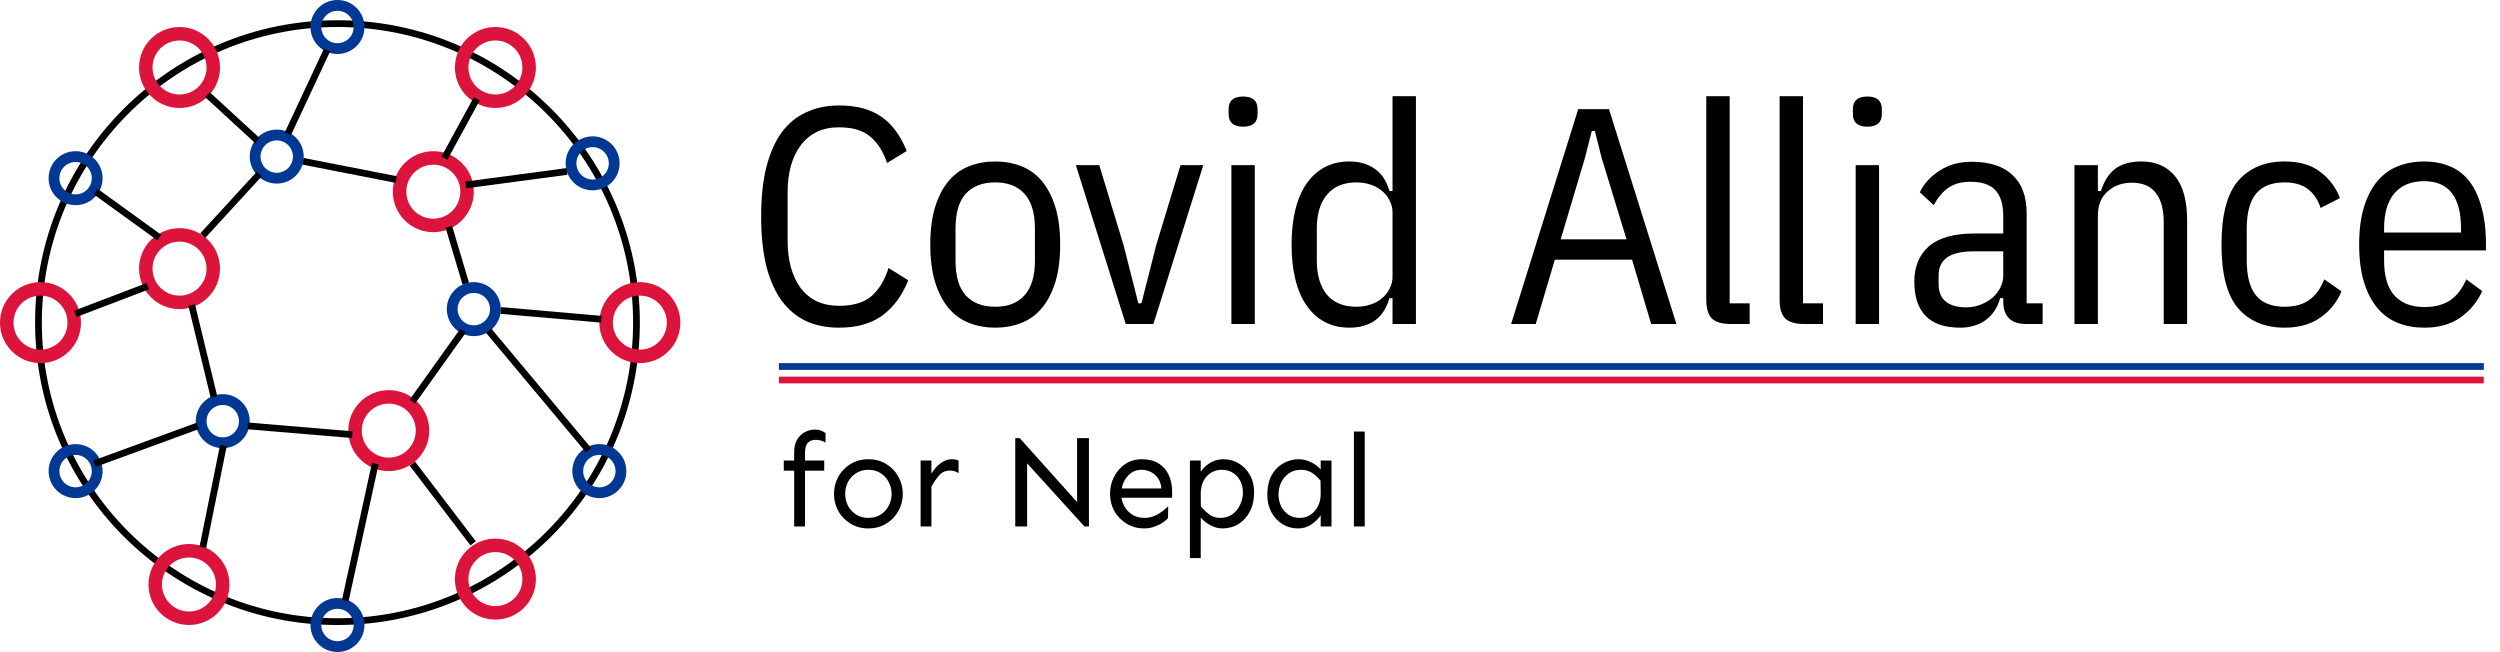 <svg width="1852" height="483" viewBox="0 0 1852 483" fill="none" xmlns="http://www.w3.org/2000/svg">
<circle cx="250" cy="239" r="221.5" stroke="black" stroke-width="5"/>
<circle cx="56" cy="132" r="16" stroke="#003893" stroke-width="8"/>
<circle cx="351" cy="229" r="16" stroke="#003893" stroke-width="8"/>
<circle cx="56" cy="349" r="16" stroke="#003893" stroke-width="8"/>
<circle cx="250" cy="463" r="16" stroke="#003893" stroke-width="8"/>
<circle cx="444" cy="349" r="16" stroke="#003893" stroke-width="8"/>
<circle cx="165" cy="312" r="16" stroke="#003893" stroke-width="8"/>
<circle cx="439" cy="121" r="16" stroke="#003893" stroke-width="8"/>
<circle cx="250" cy="20" r="16" stroke="#003893" stroke-width="8"/>
<circle cx="133" cy="50" r="25" stroke="#DC143C" stroke-width="10"/>
<circle cx="30" cy="239" r="25" stroke="#DC143C" stroke-width="10"/>
<circle cx="288" cy="319" r="25" stroke="#DC143C" stroke-width="10"/>
<circle cx="140" cy="433" r="25" stroke="#DC143C" stroke-width="10"/>
<circle cx="367" cy="429" r="25" stroke="#DC143C" stroke-width="10"/>
<circle cx="133" cy="199" r="25" stroke="#DC143C" stroke-width="10"/>
<circle cx="474" cy="239" r="25" stroke="#DC143C" stroke-width="10"/>
<circle cx="367" cy="50" r="25" stroke="#DC143C" stroke-width="10"/>
<circle cx="321" cy="142" r="25" stroke="#DC143C" stroke-width="10"/>
<circle cx="205" cy="116" r="16" stroke="#003893" stroke-width="8"/>
<line x1="153.692" y1="70.159" x2="190.692" y2="104.159" stroke="black" stroke-width="5"/>
<line x1="242.265" y1="37.059" x2="213.265" y2="99.059" stroke="black" stroke-width="5"/>
<line x1="353.195" y1="73.197" x2="329.195" y2="117.197" stroke="black" stroke-width="5"/>
<path d="M362 245L436 333.5" stroke="black" stroke-width="5"/>
<path d="M345 137L382.5 132L420 127M118 176L71 142" stroke="black" stroke-width="5"/>
<path d="M445.5 236.5L371 230M332.5 168L345 210" stroke="black" stroke-width="5"/>
<path d="M343 245L305.5 297.5M142 226L150.25 260L158.5 294M224.5 119.5L293.5 133M183.5 315.5L261 322M150.25 174.5L192 129M305.5 343.5L350.5 402.5M165.5 330L150.25 405.5M55.75 232.5L109.5 212M70 343.5L146.5 315.5M278 343.5L255.75 445" stroke="black" stroke-width="5"/>
<path d="M610.594 341.172V348.691H596.336V390H588.328V348.691H580.613V341.172H588.328V334.922C588.328 331.081 589.077 327.956 590.574 325.547C592.072 323.073 593.992 321.25 596.336 320.078C598.68 318.841 601.056 318.223 603.465 318.223C606.785 318.223 609.487 319.102 611.57 320.859V327.891C610.594 327.24 609.422 326.719 608.055 326.328C606.688 325.938 605.32 325.775 603.953 325.84C601.544 325.905 599.656 326.686 598.289 328.184C596.987 329.616 596.336 332.155 596.336 335.801V341.172H610.594ZM643.309 340.195C648.257 340.195 652.651 341.367 656.492 343.711C660.333 346.055 663.328 349.18 665.477 353.086C667.69 356.992 668.797 361.257 668.797 365.879C668.797 370.501 667.69 374.766 665.477 378.672C663.328 382.513 660.333 385.605 656.492 387.949C652.651 390.293 648.257 391.465 643.309 391.465C638.361 391.465 633.966 390.293 630.125 387.949C626.284 385.605 623.257 382.513 621.043 378.672C618.895 374.766 617.82 370.501 617.82 365.879C617.82 361.257 618.895 356.992 621.043 353.086C623.257 349.18 626.284 346.055 630.125 343.711C633.966 341.367 638.361 340.195 643.309 340.195ZM643.309 348.008C639.858 348.008 636.831 348.854 634.227 350.547C631.622 352.174 629.604 354.355 628.172 357.09C626.805 359.759 626.121 362.689 626.121 365.879C626.121 369.004 626.805 371.934 628.172 374.668C629.604 377.337 631.622 379.518 634.227 381.211C636.831 382.839 639.858 383.652 643.309 383.652C646.824 383.652 649.852 382.839 652.391 381.211C654.995 379.518 656.98 377.337 658.348 374.668C659.78 371.934 660.496 369.004 660.496 365.879C660.496 362.689 659.78 359.759 658.348 357.09C656.98 354.355 654.995 352.174 652.391 350.547C649.852 348.854 646.824 348.008 643.309 348.008ZM689.988 341.172V350.938C691.876 347.682 694.155 345.078 696.824 343.125C699.493 341.172 702.228 340.195 705.027 340.195C706.915 340.195 708.608 340.521 710.105 341.172V350.449C708.022 349.212 705.939 348.594 703.855 348.594C700.535 348.594 697.833 349.766 695.75 352.109C693.732 354.453 691.811 357.253 689.988 360.508V390H681.98V341.172H689.988ZM806.688 324.57V390H803.367L760.887 343.223V390H752.098V324.57H755.418L797.898 371.934V324.57H806.688ZM845.848 340.195C850.861 340.195 855.027 341.237 858.348 343.32C861.668 345.404 864.142 348.236 865.77 351.816C867.462 355.397 868.309 359.434 868.309 363.926V368.711H830.809C831.199 371.445 832.143 373.952 833.641 376.23C835.138 378.509 837.091 380.332 839.5 381.699C841.909 383.001 844.676 383.652 847.801 383.652C851.316 383.652 854.604 382.773 857.664 381.016C860.724 379.193 863.296 377.207 865.379 375.059L865.281 383.75C864.37 384.857 863.003 386.029 861.18 387.266C859.422 388.438 857.371 389.414 855.027 390.195C852.749 391.042 850.34 391.465 847.801 391.465C842.853 391.465 838.458 390.293 834.617 387.949C830.776 385.605 827.749 382.513 825.535 378.672C823.387 374.766 822.312 370.501 822.312 365.879C822.312 361.257 823.322 356.992 825.34 353.086C827.358 349.18 830.125 346.055 833.641 343.711C837.221 341.367 841.29 340.195 845.848 340.195ZM845.848 348.008C841.811 348.008 838.491 349.375 835.887 352.109C833.283 354.779 831.655 358.034 831.004 361.875H860.398C860.073 358.685 859.161 356.081 857.664 354.062C856.232 352.044 854.474 350.547 852.391 349.57C850.307 348.529 848.126 348.008 845.848 348.008ZM906.297 340.195C910.529 340.195 914.337 341.237 917.723 343.32C921.173 345.339 923.908 348.203 925.926 351.914C928.009 355.56 929.051 359.857 929.051 364.805C929.051 370.143 928.009 374.831 925.926 378.867C923.908 382.839 921.108 385.931 917.527 388.145C914.012 390.358 910.008 391.465 905.516 391.465C902.716 391.465 899.852 390.716 896.922 389.219C894.057 387.721 891.583 385.801 889.5 383.457V413.438H881.492V341.172H889.5V349.473C891.193 346.868 893.471 344.688 896.336 342.93C899.266 341.107 902.586 340.195 906.297 340.195ZM905.027 348.008C902.098 348.008 899.428 348.757 897.02 350.254C894.676 351.751 892.82 353.835 891.453 356.504C890.151 359.108 889.5 362.168 889.5 365.684L889.598 375.059C891.681 377.598 893.862 379.681 896.141 381.309C898.419 382.871 901.056 383.652 904.051 383.652C907.566 383.652 910.561 382.741 913.035 380.918C915.509 379.095 917.397 376.751 918.699 373.887C920.066 370.957 920.75 367.93 920.75 364.805C920.75 361.615 920.099 358.783 918.797 356.309C917.495 353.77 915.672 351.751 913.328 350.254C910.984 348.757 908.217 348.008 905.027 348.008ZM962.352 340.195C965.151 340.195 967.983 340.879 970.848 342.246C973.777 343.548 976.284 345.371 978.367 347.715V341.172H986.375V390H978.367V381.699C976.674 384.303 974.363 386.582 971.434 388.535C968.569 390.488 965.281 391.465 961.57 391.465C957.404 391.465 953.595 390.423 950.145 388.34C946.694 386.191 943.927 383.229 941.844 379.453C939.826 375.677 938.816 371.315 938.816 366.367C938.816 360.964 939.826 356.309 941.844 352.402C943.927 348.496 946.759 345.501 950.34 343.418C953.921 341.27 957.924 340.195 962.352 340.195ZM963.816 348.008C960.301 348.008 957.306 348.887 954.832 350.645C952.358 352.402 950.438 354.681 949.07 357.48C947.768 360.215 947.117 363.177 947.117 366.367C947.117 369.492 947.768 372.389 949.07 375.059C950.372 377.663 952.195 379.746 954.539 381.309C956.948 382.871 959.715 383.652 962.84 383.652C965.835 383.652 968.504 382.871 970.848 381.309C973.191 379.746 975.047 377.598 976.414 374.863C977.781 372.064 978.432 368.939 978.367 365.488L978.27 356.113C976.251 353.574 974.07 351.589 971.727 350.156C969.448 348.724 966.811 348.008 963.816 348.008ZM1010.98 319.688V390H1002.98V319.688H1010.98Z" fill="black"/>
<path d="M621.54 242.736C612.572 242.736 604.516 241.14 597.372 237.948C590.228 234.604 584.148 229.588 579.132 222.9C574.268 216.212 570.468 207.7 567.732 197.364C565.148 186.876 563.856 174.564 563.856 160.428C563.856 146.292 565.148 134.056 567.732 123.72C570.468 113.232 574.268 104.644 579.132 97.956C584.148 91.268 590.228 86.328 597.372 83.136C604.516 79.792 612.572 78.12 621.54 78.12C634.612 78.12 645.1 80.932 653.004 86.556C660.908 92.028 667.14 100.464 671.7 111.864L657.108 120.756C654.22 112.092 650.04 105.556 644.568 101.148C639.248 96.588 631.572 94.308 621.54 94.308C609.38 94.308 599.956 98.716 593.268 107.532C586.732 116.196 583.464 127.9 583.464 142.644V178.212C583.464 192.956 586.732 204.736 593.268 213.552C599.956 222.216 609.38 226.548 621.54 226.548C631.876 226.548 639.856 224.192 645.48 219.48C651.104 214.616 655.36 207.624 658.248 198.504L672.84 207.624C668.28 219.024 661.82 227.764 653.46 233.844C645.252 239.772 634.612 242.736 621.54 242.736ZM737.261 242.736C730.421 242.736 724.037 241.596 718.109 239.316C712.181 237.036 707.089 233.388 702.833 228.372C698.577 223.356 695.233 216.972 692.801 209.22C690.369 201.468 689.153 192.12 689.153 181.176C689.153 170.232 690.369 160.884 692.801 153.132C695.233 145.38 698.577 138.996 702.833 133.98C707.089 128.964 712.181 125.316 718.109 123.036C724.037 120.756 730.421 119.616 737.261 119.616C744.101 119.616 750.485 120.756 756.413 123.036C762.341 125.316 767.433 128.964 771.689 133.98C775.945 138.996 779.289 145.38 781.721 153.132C784.153 160.884 785.369 170.232 785.369 181.176C785.369 192.12 784.153 201.468 781.721 209.22C779.289 216.972 775.945 223.356 771.689 228.372C767.433 233.388 762.341 237.036 756.413 239.316C750.485 241.596 744.101 242.736 737.261 242.736ZM737.261 227.232C746.685 227.232 753.905 224.42 758.921 218.796C764.089 213.172 766.673 204.584 766.673 193.032V169.32C766.673 157.768 764.089 149.18 758.921 143.556C753.905 137.932 746.685 135.12 737.261 135.12C727.837 135.12 720.541 137.932 715.373 143.556C710.357 149.18 707.849 157.768 707.849 169.32V193.032C707.849 204.584 710.357 213.172 715.373 218.796C720.541 224.42 727.837 227.232 737.261 227.232ZM833.943 240L797.007 122.352H814.335L832.347 181.632L843.291 224.724H845.571L856.515 181.632L874.527 122.352H891.399L854.463 240H833.943ZM920.883 93.852C913.739 93.852 910.167 90.736 910.167 84.504V80.856C910.167 74.624 913.739 71.508 920.883 71.508C928.027 71.508 931.599 74.624 931.599 80.856V84.504C931.599 90.736 928.027 93.852 920.883 93.852ZM912.219 122.352H929.547V240H912.219V122.352ZM1031.59 220.848H1029.31C1027.03 228.6 1023.3 234.224 1018.13 237.72C1013.12 241.064 1006.96 242.736 999.666 242.736C992.674 242.736 986.518 241.292 981.198 238.404C975.878 235.516 971.394 231.412 967.746 226.092C964.098 220.772 961.362 214.312 959.538 206.712C957.714 199.112 956.802 190.6 956.802 181.176C956.802 171.752 957.714 163.24 959.538 155.64C961.362 148.04 964.098 141.58 967.746 136.26C971.394 130.94 975.878 126.836 981.198 123.948C986.518 121.06 992.674 119.616 999.666 119.616C1006.96 119.616 1013.12 121.364 1018.13 124.86C1023.3 128.204 1027.03 133.752 1029.31 141.504H1031.59V71.28H1048.91V240H1031.59V220.848ZM1004.91 227.232C1008.56 227.232 1011.98 226.7 1015.17 225.636C1018.51 224.572 1021.33 223.052 1023.61 221.076C1026.04 219.1 1027.94 216.744 1029.31 214.008C1030.83 211.272 1031.59 208.232 1031.59 204.888V157.464C1031.59 154.12 1030.83 151.08 1029.31 148.344C1027.94 145.608 1026.04 143.252 1023.61 141.276C1021.33 139.3 1018.51 137.78 1015.17 136.716C1011.98 135.652 1008.56 135.12 1004.91 135.12C995.334 135.12 988.038 138.16 983.022 144.24C978.006 150.168 975.498 158.528 975.498 169.32V193.032C975.498 203.824 978.006 212.26 983.022 218.34C988.038 224.268 995.334 227.232 1004.91 227.232ZM1223.18 240L1209.04 192.348H1151.82L1137.68 240H1119.44L1169.14 80.856H1191.94L1241.88 240H1223.18ZM1186.47 116.88L1181.46 97.044H1179.18L1174.16 116.88L1156.15 177.3H1204.94L1186.47 116.88ZM1281.8 240C1275.57 240 1271.01 238.632 1268.12 235.896C1265.38 233.008 1264.02 228.448 1264.02 222.216V71.28H1281.34V224.724H1296.16V240H1281.8ZM1336.13 240C1329.9 240 1325.34 238.632 1322.45 235.896C1319.71 233.008 1318.34 228.448 1318.34 222.216V71.28H1335.67V224.724H1350.49V240H1336.13ZM1383.34 93.852C1376.2 93.852 1372.62 90.736 1372.62 84.504V80.856C1372.62 74.624 1376.2 71.508 1383.34 71.508C1390.48 71.508 1394.06 74.624 1394.06 80.856V84.504C1394.06 90.736 1390.48 93.852 1383.34 93.852ZM1374.68 122.352H1392V240H1374.68V122.352ZM1500.88 240C1489.63 240 1484.01 234.376 1484.01 223.128V220.848H1481.73C1479.75 227.992 1476.11 233.464 1470.79 237.264C1465.62 240.912 1459.39 242.736 1452.09 242.736C1440.69 242.736 1432.18 239.848 1426.55 234.072C1420.93 228.296 1418.12 219.784 1418.12 208.536C1418.12 197.592 1421.69 188.928 1428.83 182.544C1436.13 176.16 1447.45 172.968 1462.81 172.968H1484.01V159.972C1484.01 151.308 1482.03 144.924 1478.08 140.82C1474.28 136.716 1468.2 134.664 1459.84 134.664C1453 134.664 1447.45 136.184 1443.2 139.224C1439.09 142.112 1435.52 146.368 1432.48 151.992L1422.22 142.416C1425.26 136.032 1430.13 130.712 1436.81 126.456C1443.5 122.048 1451.41 119.844 1460.53 119.844C1473.9 119.844 1484.01 123.112 1490.85 129.648C1497.84 136.032 1501.34 145.532 1501.34 158.148V224.724H1513.19V240H1500.88ZM1456.42 227.688C1460.37 227.688 1464.02 227.004 1467.37 225.636C1470.86 224.268 1473.83 222.52 1476.26 220.392C1478.69 218.112 1480.59 215.604 1481.96 212.868C1483.33 209.98 1484.01 207.016 1484.01 203.976V186.192H1462.35C1453.23 186.192 1446.54 187.712 1442.29 190.752C1438.18 193.792 1436.13 198.2 1436.13 203.976V210.36C1436.13 216.288 1437.95 220.696 1441.6 223.584C1445.25 226.32 1450.19 227.688 1456.42 227.688ZM1536.77 240V122.352H1554.1V141.504H1556.38C1558.66 134.208 1562.15 128.736 1566.87 125.088C1571.73 121.44 1578.27 119.616 1586.47 119.616C1596.96 119.616 1605.17 123.188 1611.1 130.332C1617.18 137.476 1620.22 148.496 1620.22 163.392V240H1602.89V164.532C1602.89 155.108 1600.91 147.888 1596.96 142.872C1593.16 137.856 1587.23 135.348 1579.18 135.348C1572.19 135.348 1566.26 137.476 1561.39 141.732C1556.53 145.988 1554.1 151.992 1554.1 159.744V240H1536.77ZM1692.42 242.736C1677.83 242.736 1666.36 237.948 1658 228.372C1649.79 218.796 1645.68 203.064 1645.68 181.176C1645.68 159.288 1649.79 143.556 1658 133.98C1666.36 124.404 1677.83 119.616 1692.42 119.616C1703.52 119.616 1712.34 122.2 1718.87 127.368C1725.56 132.384 1730.42 138.844 1733.46 146.748L1719.1 154.044C1717.12 147.964 1714.01 143.328 1709.75 140.136C1705.5 136.792 1699.72 135.12 1692.42 135.12C1682.85 135.12 1675.78 137.932 1671.22 143.556C1666.66 149.18 1664.38 157.768 1664.38 169.32V193.032C1664.38 204.584 1666.66 213.172 1671.22 218.796C1675.78 224.42 1682.85 227.232 1692.42 227.232C1700.02 227.232 1706.1 225.56 1710.66 222.216C1715.38 218.872 1719.1 213.78 1721.84 206.94L1734.6 215.832C1731.11 224.04 1725.79 230.576 1718.64 235.44C1711.65 240.304 1702.91 242.736 1692.42 242.736ZM1795.77 242.736C1788.93 242.736 1782.54 241.596 1776.62 239.316C1770.69 237.036 1765.6 233.388 1761.34 228.372C1757.08 223.356 1753.74 216.972 1751.31 209.22C1748.88 201.468 1747.66 192.12 1747.66 181.176C1747.66 170.232 1748.88 160.884 1751.31 153.132C1753.74 145.38 1757.08 138.996 1761.34 133.98C1765.6 128.964 1770.69 125.316 1776.62 123.036C1782.54 120.756 1788.93 119.616 1795.77 119.616C1802.61 119.616 1808.84 120.756 1814.46 123.036C1820.24 125.316 1825.1 128.964 1829.06 133.98C1833.01 138.996 1836.05 145.38 1838.18 153.132C1840.46 160.884 1841.6 170.232 1841.6 181.176V185.508H1766.13V193.032C1766.13 204.584 1768.71 213.248 1773.88 219.024C1779.2 224.648 1786.5 227.46 1795.77 227.46C1803.67 227.46 1810.13 225.788 1815.15 222.444C1820.16 218.948 1824.12 213.78 1827 206.94L1838.86 215.604C1835.21 223.66 1829.82 230.196 1822.67 235.212C1815.68 240.228 1806.71 242.736 1795.77 242.736ZM1795.77 134.208C1786.34 134.208 1779.05 137.172 1773.88 143.1C1768.71 149.028 1766.13 157.768 1766.13 169.32V172.284H1823.13V169.32C1823.13 145.912 1814.01 134.208 1795.77 134.208Z" fill="black"/>
<line x1="577" y1="271.5" x2="1840" y2="271.5" stroke="#003893" stroke-width="5"/>
<line x1="577" y1="281.5" x2="1840" y2="281.5" stroke="#DC143C" stroke-width="5"/>
</svg>
